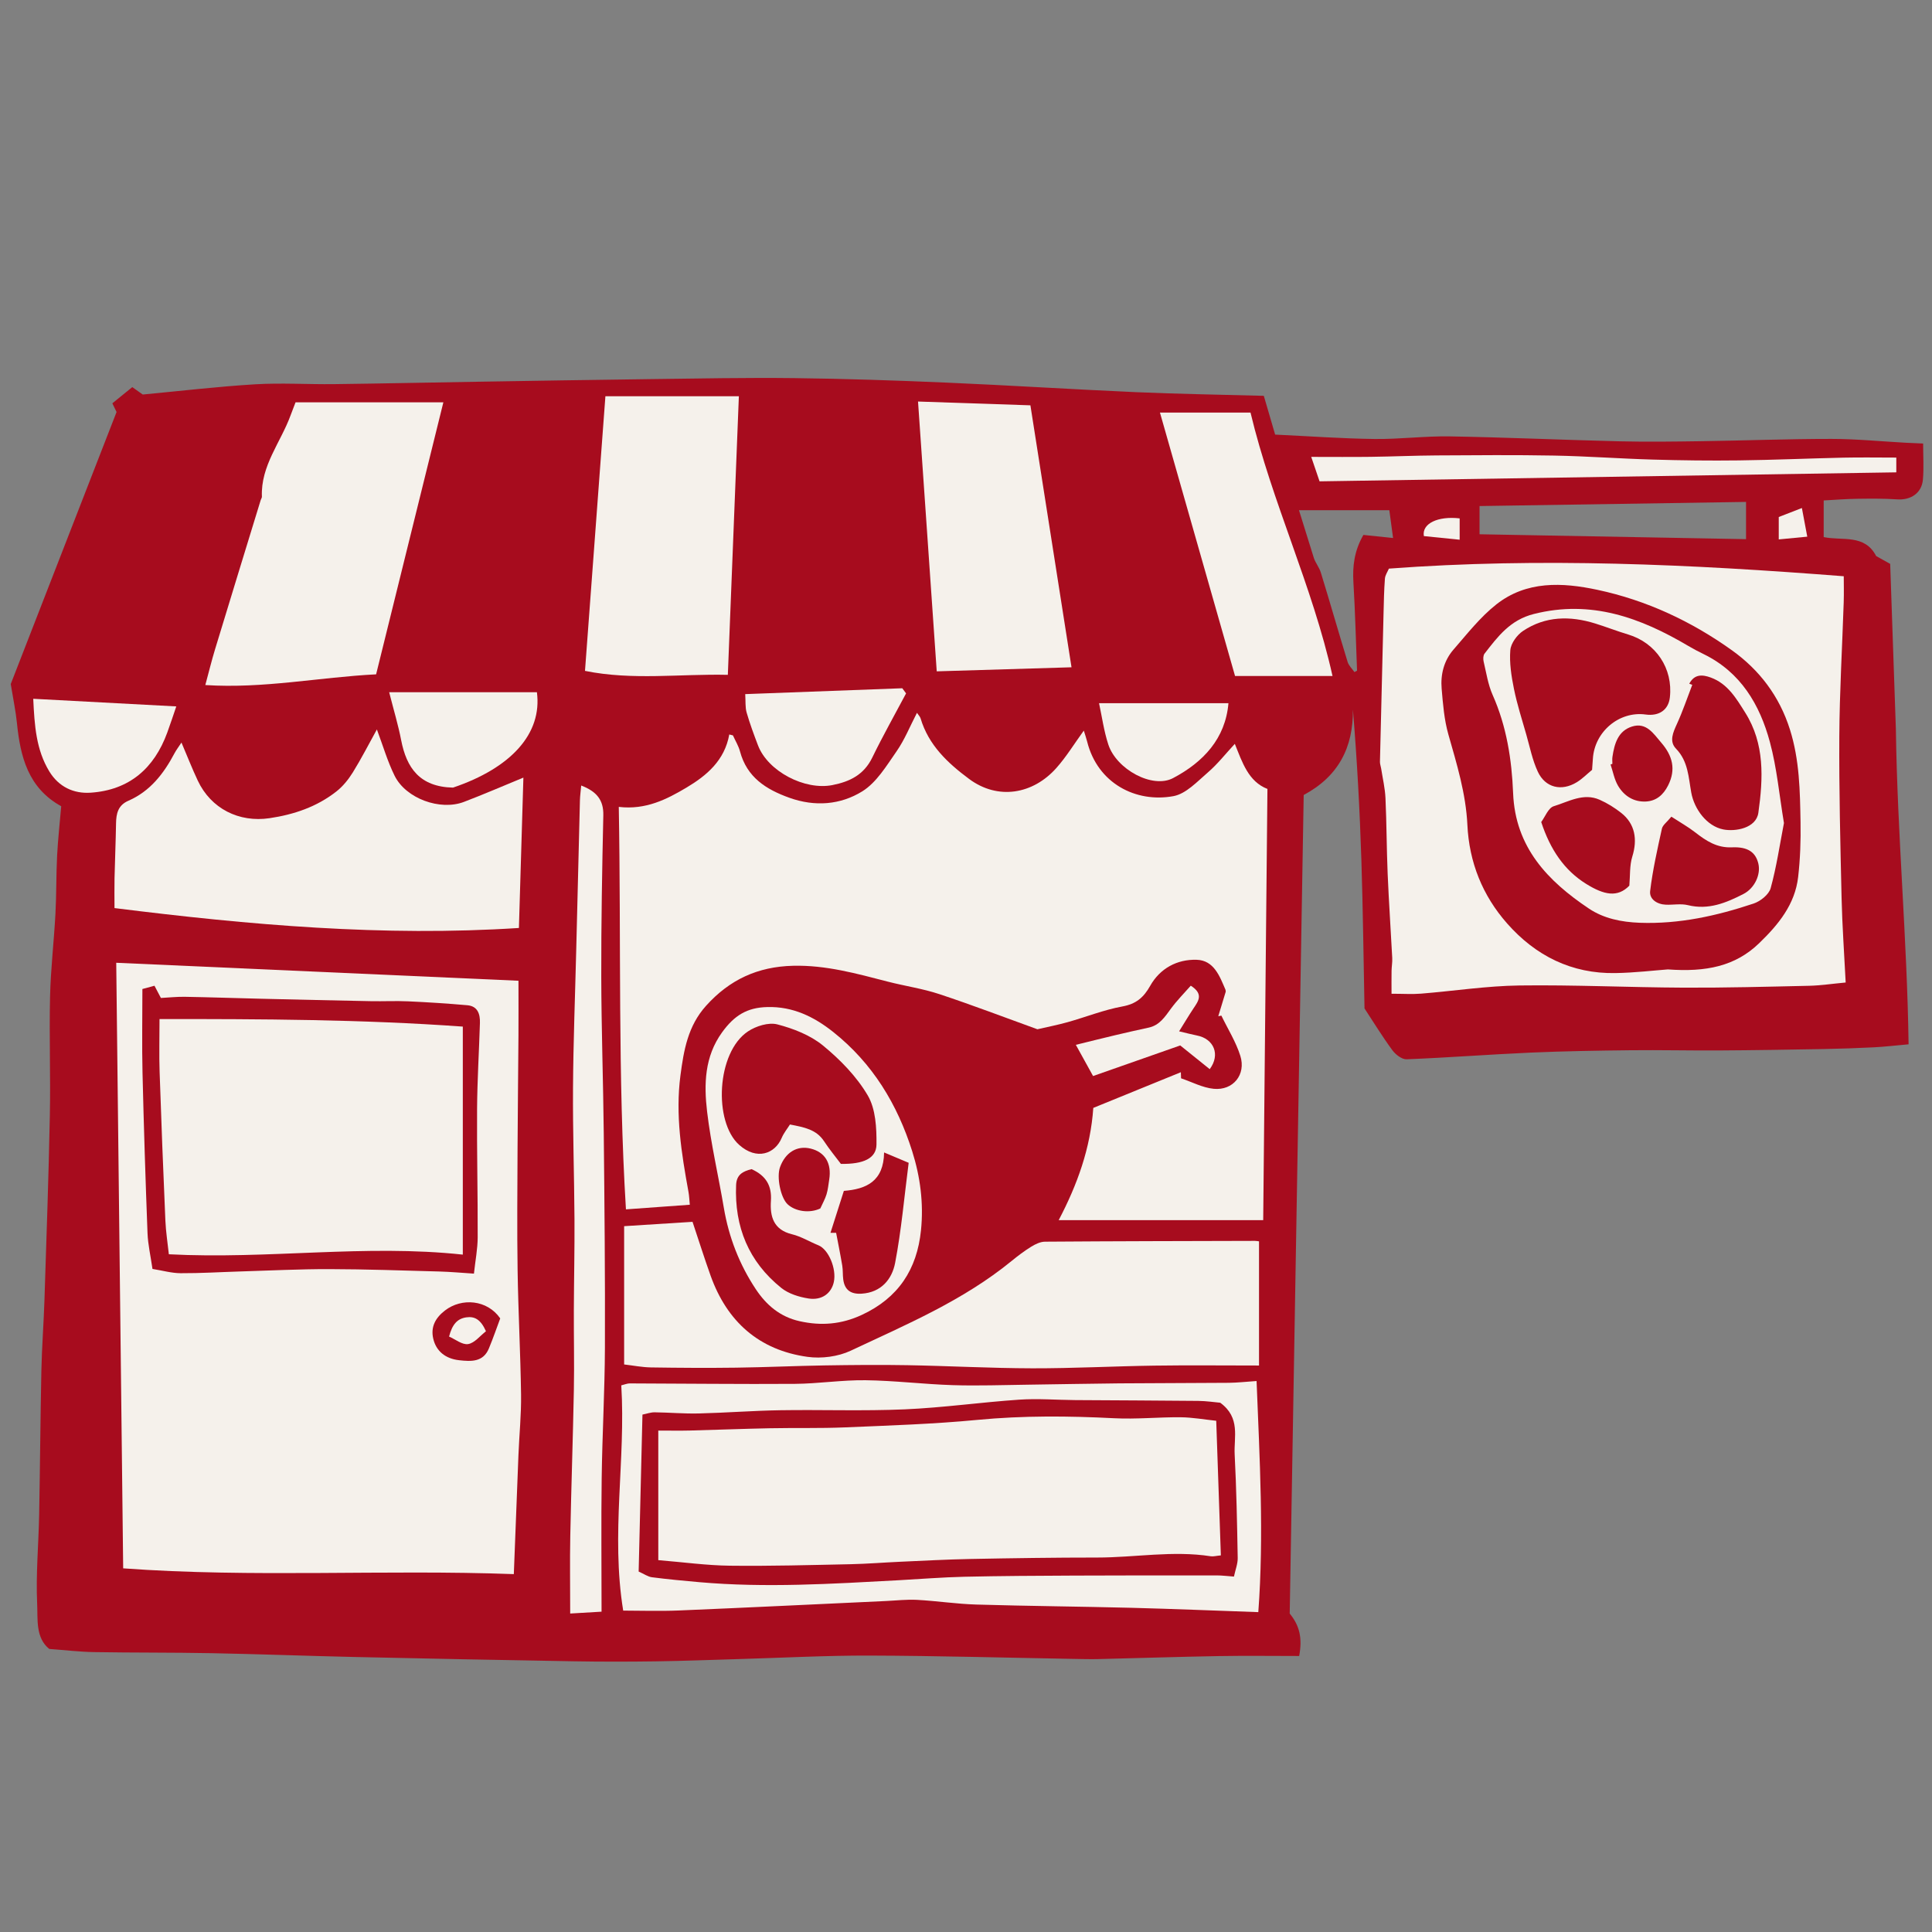 <svg version="1.1" id="svg" xmlns="http://www.w3.org/2000/svg" xmlns:xlink="http://www.w3.org/1999/xlink" x="0px" y="0px"
	 width="200px" height="200px" viewBox="0 0 200 200" enable-background="new 0 0 200 200" xml:space="preserve">
<rect x="0" y="0" width="200" height="200" fill="#808080" stroke="none"/>
<path class="stroke" fill="#a70c1e"  fill-rule="evenodd" clip-rule="evenodd" d="M196.26,75.465c0.151,10.942,1.165,21.731,1.316,32.642
	c-1.438,0.128-2.513,0.257-3.589,0.311c-1.722,0.086-3.447,0.146-5.171,0.178c-3.606,0.065-7.214,0.125-10.822,0.146
	c-3.055,0.019-6.11-0.055-9.166-0.022c-3.456,0.038-6.914,0.093-10.367,0.245c-4.286,0.19-8.566,0.521-12.851,0.692
	c-0.486,0.02-1.143-0.49-1.472-0.937c-1.017-1.379-1.913-2.848-2.885-4.326c-0.101-5.025-0.158-10.217-0.325-15.404
	c-0.166-5.155-0.445-10.308-0.875-15.543c0.043,3.946-1.515,6.937-5.095,8.85c-0.482,28.273-0.966,56.553-1.448,84.74
	c1.027,1.242,1.327,2.551,0.979,4.391c-2.749,0-5.536-0.039-8.321,0.009c-4.137,0.072-8.271,0.212-12.408,0.309
	c-0.884,0.022-1.77-0.003-2.655-0.018c-7.022-0.122-14.045-0.321-21.067-0.343c-4.5-0.014-9,0.231-13.5,0.36
	c-2.894,0.083-5.786,0.198-8.68,0.238c-2.81,0.041-5.621,0.042-8.43-0.006c-7.56-0.128-15.119-0.277-22.678-0.445
	c-4.96-0.111-9.917-0.301-14.877-0.396c-4.05-0.078-8.102-0.042-12.151-0.111c-1.478-0.024-2.953-0.204-4.623-0.327
	c-1.432-1.154-1.178-3.058-1.252-4.661c-0.143-3.081,0.147-6.179,0.207-9.271c0.094-4.966,0.124-9.935,0.229-14.901
	c0.051-2.412,0.238-4.819,0.317-7.23c0.207-6.386,0.432-12.771,0.56-19.159c0.082-4.092-0.073-8.189,0.021-12.28
	c0.065-2.868,0.404-5.728,0.558-8.594c0.108-1.999,0.07-4.006,0.172-6.006c0.087-1.712,0.28-3.419,0.426-5.134
	c-3.431-1.894-4.233-5.132-4.586-8.629c-0.125-1.232-0.385-2.453-0.639-4.021c3.559-9.15,7.232-18.594,10.954-28.162
	c-0.088-0.182-0.239-0.494-0.436-0.9c0.641-0.521,1.28-1.04,2.064-1.676c0.351,0.249,0.741,0.525,1.083,0.767
	c3.882-0.364,7.748-0.823,11.627-1.058c2.714-0.163,5.447,0.016,8.171-0.018c4.884-0.059,9.767-0.165,14.652-0.244
	c5.98-0.097,11.96-0.199,17.941-0.273c5.017-0.062,10.034-0.164,15.051-0.105c5.253,0.061,10.507,0.24,15.756,0.465
	c6.535,0.281,13.065,0.7,19.6,0.988c4.37,0.192,8.745,0.256,13.254,0.38c0.409,1.4,0.805,2.753,1.173,4.014
	c3.559,0.167,6.917,0.412,10.278,0.454c2.601,0.034,5.206-0.313,7.806-0.269c5.871,0.102,11.741,0.369,17.611,0.51
	c2.813,0.068,5.63,0.028,8.444-0.013c4.477-0.065,8.953-0.237,13.43-0.236c2.567,0.001,5.133,0.257,7.699,0.396
	c0.54,0.029,1.081,0.048,1.811,0.081c0,1.288,0.085,2.521-0.022,3.736c-0.123,1.401-1.258,2.142-2.659,2.047
	c-1.391-0.094-2.792-0.079-4.186-0.06c-1.109,0.015-2.218,0.106-3.427,0.17c0,1.231,0,2.463,0,3.793
	c1.931,0.407,4.236-0.345,5.433,1.965c0.399,0.223,0.854,0.475,1.451,0.809C195.865,64.045,196.062,69.756,196.26,75.465z
	 M180.75,51.958c-9.169,0.142-18.306,0.284-27.588,0.428c0,1.203,0,2.083,0,2.921c9.249,0.169,18.351,0.336,27.588,0.506
	C180.75,54.566,180.75,53.379,180.75,51.958z M140.211,69.574c0.09-0.049,0.18-0.098,0.27-0.148
	c-0.119-3.041-0.192-6.085-0.375-9.123c-0.101-1.688,0.082-3.271,1.032-4.928c0.957,0.1,1.953,0.203,3.073,0.32
	c-0.13-0.965-0.249-1.852-0.388-2.88c-3.139,0-6.125,0-9.353,0c0.525,1.689,1.037,3.331,1.549,4.974
	c0.179,0.507,0.553,0.963,0.713,1.483c0.948,3.079,1.832,6.176,2.775,9.256C139.626,68.912,139.972,69.227,140.211,69.574z"/>
<path fill-rule="evenodd" clip-rule="evenodd" fill="#f5f1eb" class="fill" d="M64.056,83.528c2.781,0.33,4.949-0.772,7.008-1.997
	c2.088-1.243,3.947-2.802,4.431-5.499c0.125,0.032,0.252,0.063,0.378,0.095c0.249,0.552,0.577,1.082,0.732,1.66
	c0.717,2.674,2.679,3.928,5.118,4.8c2.652,0.948,5.288,0.726,7.536-0.665c1.477-0.914,2.507-2.644,3.549-4.139
	c0.837-1.2,1.392-2.597,2.115-3.991c0.166,0.247,0.32,0.391,0.373,0.567c0.827,2.775,2.795,4.62,5.027,6.278
	c2.981,2.215,6.606,1.591,9.028-1.131c1.034-1.161,1.855-2.512,2.844-3.874c0.113,0.369,0.248,0.746,0.345,1.133
	c1.083,4.342,5.061,6.365,8.934,5.651c1.304-0.24,2.47-1.515,3.573-2.463c0.994-0.855,1.815-1.91,2.781-2.951
	c0.771,1.909,1.401,3.903,3.376,4.668c-0.146,14.879-0.292,29.625-0.438,44.638c-7.166,0-14.071,0-21.17,0
	c1.933-3.687,3.294-7.449,3.582-11.619c3.033-1.237,6.048-2.465,9.064-3.694c0.006,0.21,0.013,0.421,0.02,0.631
	c1.125,0.378,2.229,0.975,3.381,1.087c2.014,0.196,3.366-1.475,2.755-3.414c-0.456-1.449-1.294-2.778-1.962-4.162
	c-0.107,0.021-0.214,0.042-0.321,0.062c0.254-0.836,0.509-1.673,0.771-2.537c-0.006-0.05,0.004-0.137-0.026-0.207
	c-0.604-1.418-1.201-3.042-2.98-3.099c-2.025-0.065-3.801,0.896-4.811,2.693c-0.692,1.229-1.466,1.881-2.895,2.142
	c-1.912,0.35-3.75,1.089-5.633,1.617c-1.057,0.297-2.138,0.507-3.149,0.741c-3.363-1.215-6.727-2.504-10.143-3.635
	c-1.735-0.576-3.572-0.838-5.349-1.297c-3.223-0.832-6.41-1.725-9.808-1.641c-3.649,0.09-6.566,1.433-9.009,4.152
	c-1.88,2.094-2.301,4.608-2.642,7.193c-0.538,4.07,0.102,8.068,0.829,12.058c0.077,0.421,0.091,0.854,0.138,1.335
	c-2.224,0.161-4.331,0.313-6.611,0.478C63.949,111.321,64.307,97.495,64.056,83.528z"/>
<path fill-rule="evenodd" clip-rule="evenodd" fill="#f5f1eb" class="fill" d="M53.672,101.527c0,2.104,0.01,3.862-0.001,5.622
	c-0.026,3.926-0.077,7.853-0.094,11.78c-0.017,4.203-0.059,8.406,0.006,12.608c0.065,4.277,0.298,8.552,0.357,12.83
	c0.029,2.079-0.186,4.16-0.27,6.242c-0.167,4.107-0.32,8.215-0.479,12.344c-13.482-0.497-26.982,0.385-40.439-0.598
	c-0.241-21.011-0.479-41.813-0.719-62.689C25.921,100.287,39.698,100.902,53.672,101.527z M49.062,131.845
	c0.147-1.368,0.384-2.56,0.388-3.753c0.015-4.436-0.093-8.872-0.063-13.307c0.02-2.961,0.204-5.92,0.295-8.881
	c0.029-0.922-0.225-1.747-1.301-1.842c-2.041-0.181-4.088-0.312-6.134-0.405c-1.283-0.059-2.57,0.01-3.854-0.016
	c-3.808-0.074-7.615-0.162-11.422-0.253c-2.61-0.063-5.218-0.153-7.828-0.199c-0.828-0.015-1.657,0.077-2.486,0.12
	c-0.232-0.441-0.413-0.785-0.665-1.266c-0.485,0.131-0.952,0.258-1.251,0.339c0,3.021-0.055,5.842,0.012,8.661
	c0.131,5.538,0.308,11.075,0.518,16.61c0.046,1.187,0.321,2.363,0.514,3.707c1.053,0.168,1.985,0.438,2.918,0.442
	c2.046,0.011,4.092-0.118,6.138-0.18c3.081-0.092,6.162-0.249,9.243-0.243c3.802,0.008,7.604,0.144,11.405,0.247
	C46.667,131.659,47.845,131.768,49.062,131.845z M51.783,136.48c-1.341-1.942-3.991-2.156-5.723-0.816
	c-0.968,0.75-1.501,1.681-1.208,2.926c0.297,1.266,1.247,2.064,2.685,2.221c1.214,0.133,2.476,0.217,3.07-1.214
	C51.063,138.497,51.451,137.367,51.783,136.48z"/>
<path fill-rule="evenodd" clip-rule="evenodd" fill="#f5f1eb" class="fill" d="M191.064,101.709c-1.41,0.13-2.596,0.312-3.785,0.339
	c-4.333,0.097-8.669,0.213-13.003,0.193c-5.662-0.026-11.326-0.3-16.986-0.225c-3.395,0.046-6.783,0.572-10.176,0.845
	c-0.916,0.074-1.843,0.011-3.063,0.011c0-0.782-0.009-1.579,0.003-2.375c0.007-0.44,0.093-0.882,0.07-1.319
	c-0.15-2.913-0.352-5.823-0.475-8.737c-0.11-2.605-0.105-5.214-0.225-7.818c-0.046-1.026-0.289-2.042-0.447-3.062
	c-0.036-0.237-0.131-0.472-0.125-0.707c0.117-5.121,0.243-10.243,0.372-15.363c0.03-1.197,0.05-2.396,0.142-3.588
	c0.029-0.372,0.282-0.726,0.412-1.04c15.69-1.173,31.253-0.445,47.087,0.79c0,0.743,0.027,1.723-0.005,2.702
	c-0.151,4.616-0.427,9.232-0.454,13.849c-0.033,5.584,0.105,11.17,0.234,16.753C190.707,95.836,190.914,98.71,191.064,101.709z
	 M172.654,100.353c3.955,0.288,6.977-0.322,9.448-2.708c1.986-1.917,3.716-4.011,4.042-6.863c0.213-1.867,0.28-3.764,0.247-5.644
	c-0.057-3.238-0.097-6.456-1.101-9.629c-1.095-3.462-3.165-6.16-5.996-8.187c-4.198-3.004-8.855-5.185-13.937-6.265
	c-3.638-0.774-7.334-0.948-10.453,1.508c-1.671,1.316-3.023,3.056-4.436,4.677c-0.99,1.136-1.355,2.571-1.229,4.053
	c0.135,1.584,0.262,3.202,0.692,4.72c0.878,3.085,1.818,6.141,1.972,9.375c0.185,3.88,1.567,7.319,4.119,10.212
	c2.95,3.343,6.676,5.213,11.209,5.131C169.26,100.698,171.285,100.454,172.654,100.353z"/>
<path fill-rule="evenodd" clip-rule="evenodd" fill="#f5f1eb" class="fill" d="M130.333,128.504c0,4.238,0,8.36,0,12.854
	c-3.787,0-7.307-0.041-10.825,0.011c-4.21,0.06-8.42,0.287-12.631,0.278c-4.324-0.009-8.647-0.248-12.972-0.324
	c-2.847-0.05-5.696-0.021-8.543,0.024c-3.055,0.049-6.11,0.194-9.165,0.233c-2.936,0.039-5.871,0.02-8.806-0.025
	c-0.91-0.014-1.816-0.195-2.781-0.307c0-4.833,0-9.501,0-14.316c2.533-0.16,4.8-0.304,7.08-0.449c0.655,1.959,1.23,3.78,1.872,5.577
	c1.7,4.754,5.013,7.705,10.033,8.401c1.443,0.2,3.154-0.019,4.465-0.635c5.755-2.707,11.651-5.196,16.646-9.28
	c0.652-0.533,1.329-1.046,2.044-1.489c0.424-0.262,0.944-0.515,1.423-0.519c7.247-0.053,14.495-0.065,21.742-0.083
	C130.075,128.455,130.234,128.492,130.333,128.504z"/>
<path fill-rule="evenodd" clip-rule="evenodd" fill="#f5f1eb" class="fill" d="M18.785,76.87c0.588,1.379,1.095,2.676,1.686,3.933
	c1.37,2.917,4.275,4.363,7.43,3.896c2.542-0.376,4.894-1.179,6.917-2.763c0.677-0.529,1.254-1.249,1.711-1.984
	c0.879-1.42,1.641-2.913,2.486-4.44c0.632,1.682,1.099,3.304,1.835,4.793c1.166,2.356,4.701,3.648,7.172,2.709
	c2.05-0.779,4.063-1.656,6.16-2.517c-0.152,5.133-0.311,10.445-0.464,15.567c-14.021,0.909-27.877-0.307-41.864-2.06
	c0-1.118-0.019-2.105,0.003-3.092c0.042-1.891,0.125-3.782,0.156-5.674c0.016-1.021,0.208-1.879,1.275-2.344
	c2.25-0.979,3.657-2.801,4.77-4.903C18.258,77.615,18.521,77.273,18.785,76.87z"/>
<path fill-rule="evenodd" clip-rule="evenodd" fill="#f5f1eb" class="fill" d="M45.897,41.648c-2.346,9.485-4.643,18.777-6.962,28.159
	c-5.901,0.297-11.642,1.5-17.681,1.109c0.377-1.394,0.657-2.546,1.001-3.677c1.568-5.164,3.155-10.322,4.736-15.481
	c0.035-0.115,0.126-0.229,0.121-0.34c-0.133-3.211,1.958-5.637,2.976-8.442c0.137-0.375,0.285-0.746,0.506-1.327
	C35.512,41.648,40.509,41.648,45.897,41.648z"/>
<path fill-rule="evenodd" clip-rule="evenodd" fill="#f5f1eb" class="fill" d="M64.513,166.729c-1.289-7.945,0.276-15.592-0.198-23.318
	c0.354-0.084,0.614-0.202,0.874-0.201c5.694,0.015,11.389,0.087,17.083,0.047c2.446-0.018,4.893-0.408,7.336-0.376
	c3.006,0.039,6.006,0.413,9.015,0.508c2.603,0.083,5.212-0.015,7.818-0.047c3.136-0.04,6.272-0.11,9.408-0.137
	c3.782-0.033,7.563-0.023,11.344-0.057c0.907-0.008,1.812-0.114,2.887-0.186c0.318,8.067,0.772,15.971,0.179,23.925
	c-4.461-0.154-8.769-0.336-13.077-0.447c-5.374-0.137-10.75-0.18-16.124-0.338c-2.043-0.061-4.079-0.375-6.122-0.485
	c-1.074-0.058-2.16,0.07-3.24,0.12c-7.144,0.33-14.284,0.681-21.428,0.979C68.274,166.799,66.274,166.729,64.513,166.729z
	 M126.319,145.21c-0.6-0.053-1.44-0.181-2.282-0.19c-4.245-0.044-8.49-0.053-12.735-0.083c-1.925-0.014-3.86-0.176-5.774-0.046
	c-3.964,0.269-7.912,0.833-11.877,1.005c-4.287,0.187-8.587,0.024-12.881,0.091c-2.807,0.044-5.611,0.266-8.419,0.333
	c-1.526,0.038-3.055-0.1-4.583-0.118c-0.403-0.004-0.807,0.147-1.261,0.236c-0.133,5.48-0.262,10.809-0.394,16.25
	c0.562,0.248,0.954,0.534,1.377,0.589c1.628,0.21,3.263,0.364,4.898,0.508c6.87,0.604,13.73,0.175,20.59-0.197
	c2.283-0.124,4.564-0.311,6.849-0.363c3.772-0.086,7.548-0.104,11.322-0.121c4.935-0.023,9.869-0.02,14.803-0.018
	c0.543,0,1.085,0.071,1.786,0.121c0.15-0.709,0.399-1.32,0.389-1.927c-0.063-3.574-0.131-7.149-0.315-10.719
	C127.719,148.776,128.441,146.765,126.319,145.21z"/>
<path fill-rule="evenodd" clip-rule="evenodd" fill="#f5f1eb" class="fill" d="M60.558,69.45c0.705-9.482,1.403-18.888,2.113-28.431
	c4.797,0,9.31,0,13.816,0c-0.383,9.666-0.759,19.197-1.141,28.84C70.359,69.746,65.49,70.448,60.558,69.45z"/>
<path fill-rule="evenodd" clip-rule="evenodd" fill="#f5f1eb" class="fill" d="M110.923,69.077c-4.829,0.146-9.344,0.282-13.953,0.42
	c-0.652-9.405-1.29-18.612-1.936-27.93c4.107,0.139,7.903,0.267,11.633,0.392C108.092,51.038,109.503,60.031,110.923,69.077z"/>
<path fill-rule="evenodd" clip-rule="evenodd" fill="#f5f1eb" class="fill" d="M120.078,42.712c3.248,0,6.238,0,9.375,0
	c2.231,9.331,6.414,17.939,8.488,27.265c-3.417,0-6.616,0-10.09,0C125.263,60.896,122.684,51.849,120.078,42.712z"/>
<path fill-rule="evenodd" clip-rule="evenodd" fill="#f5f1eb" class="fill" d="M60.167,81.316c1.591,0.614,2.323,1.493,2.288,3.08
	c-0.123,5.569-0.224,11.141-0.212,16.711c0.012,5.415,0.202,10.829,0.258,16.244c0.074,7.384,0.148,14.767,0.12,22.151
	c-0.018,4.499-0.274,8.995-0.335,13.494c-0.061,4.522-0.013,9.046-0.013,13.844c-0.986,0.058-1.975,0.116-3.247,0.192
	c0-2.816-0.042-5.433,0.009-8.046c0.099-5.039,0.276-10.076,0.371-15.115c0.052-2.749-0.013-5.5-0.002-8.25
	c0.012-3.14,0.084-6.281,0.066-9.421c-0.027-4.527-0.182-9.053-0.152-13.579c0.029-4.741,0.215-9.481,0.331-14.223
	c0.127-5.181,0.252-10.362,0.385-15.544C60.046,82.385,60.113,81.917,60.167,81.316z"/>
<path fill-rule="evenodd" clip-rule="evenodd" fill="#f5f1eb" class="fill" d="M79.434,104.25c2.633-0.071,4.824,0.991,6.836,2.593
	c4.062,3.236,6.625,7.468,8.164,12.344c0.833,2.64,1.19,5.375,0.907,8.162c-0.411,4.066-2.351,7.018-6.134,8.772
	c-2.108,0.978-4.194,1.148-6.428,0.65c-2.022-0.45-3.448-1.671-4.537-3.312c-1.702-2.565-2.798-5.383-3.312-8.434
	c-0.56-3.319-1.337-6.61-1.731-9.946c-0.335-2.835-0.271-5.696,1.551-8.212C76.004,105.131,77.324,104.298,79.434,104.25z
	 M87.048,120.485c2.348,0.039,3.67-0.575,3.685-2.006c0.017-1.71-0.08-3.678-0.903-5.079c-1.153-1.964-2.856-3.709-4.636-5.168
	c-1.311-1.073-3.062-1.757-4.727-2.188c-0.903-0.233-2.205,0.172-3.036,0.726c-3.271,2.179-3.584,9.366-0.91,11.75
	c1.82,1.623,3.699,0.925,4.395-0.714c0.221-0.522,0.597-0.978,0.86-1.398c1.477,0.285,2.729,0.514,3.525,1.726
	C85.861,118.985,86.515,119.773,87.048,120.485z M85.971,127.621c0.195,0.001,0.39,0.002,0.585,0.003
	c0.214,1.132,0.445,2.259,0.634,3.394c0.078,0.469,0.039,0.958,0.102,1.431c0.145,1.095,0.783,1.542,1.905,1.472
	c2.027-0.127,3.143-1.501,3.465-3.179c0.65-3.396,0.949-6.858,1.403-10.369c-0.924-0.39-1.573-0.662-2.544-1.071
	c-0.044,2.995-1.839,3.796-4.165,3.978C86.879,124.777,86.425,126.199,85.971,127.621z M77.803,121.03
	c-0.901,0.226-1.555,0.556-1.602,1.648c-0.181,4.324,1.3,7.929,4.671,10.642c0.757,0.61,1.847,0.948,2.833,1.101
	c1.389,0.215,2.367-0.551,2.614-1.716c0.292-1.381-0.555-3.369-1.592-3.789c-0.919-0.373-1.791-0.915-2.742-1.146
	c-1.911-0.464-2.289-1.837-2.181-3.452C79.91,122.744,79.301,121.707,77.803,121.03z M84.918,125.1
	c0.235-0.521,0.494-0.974,0.643-1.461c0.151-0.494,0.198-1.019,0.279-1.533c0.267-1.686-0.436-2.847-1.938-3.208
	c-1.392-0.335-2.593,0.395-3.151,1.915c-0.379,1.034,0.058,3.181,0.784,3.855C82.34,125.417,83.812,125.623,84.918,125.1z"/>
<path fill-rule="evenodd" clip-rule="evenodd" fill="#f5f1eb" class="fill" d="M93.797,71.779c-1.172,2.211-2.405,4.393-3.498,6.642
	c-0.864,1.776-2.301,2.491-4.133,2.852c-2.847,0.561-6.669-1.411-7.7-4.117c-0.426-1.121-0.845-2.247-1.176-3.398
	c-0.156-0.546-0.095-1.154-0.144-1.903c5.538-0.207,10.898-0.407,16.258-0.607C93.534,71.424,93.666,71.603,93.797,71.779z"/>
<path fill-rule="evenodd" clip-rule="evenodd" fill="#f5f1eb" class="fill" d="M196.305,47.369c0,0.825,0,1.248,0,1.528
	c-19.875,0.31-39.658,0.618-59.705,0.931c-0.226-0.663-0.532-1.562-0.862-2.531c2.239,0,4.2,0.021,6.161-0.006
	c2.275-0.029,4.55-0.132,6.825-0.146c4.057-0.023,8.115-0.06,12.171,0.016c3.403,0.063,6.803,0.318,10.206,0.415
	c2.965,0.085,5.935,0.121,8.901,0.084c3.614-0.045,7.227-0.205,10.841-0.285C192.631,47.336,194.419,47.369,196.305,47.369z"/>
<path fill-rule="evenodd" clip-rule="evenodd" fill="#f5f1eb" class="fill" d="M40.287,71.658c5.264,0,10.286,0,15.294,0
	c0.563,4.288-2.672,7.84-8.685,9.875c-3.448-0.074-4.812-2.043-5.368-4.912C41.228,75.063,40.763,73.538,40.287,71.658z"/>
<path fill-rule="evenodd" clip-rule="evenodd" fill="#f5f1eb" class="fill" d="M3.442,72.338c4.984,0.266,9.81,0.522,14.808,0.789
	c-0.285,0.828-0.595,1.782-0.941,2.725c-1.357,3.702-3.932,5.936-7.922,6.207c-1.763,0.12-3.308-0.603-4.281-2.199
	C3.74,77.618,3.57,75.108,3.442,72.338z"/>
<path fill-rule="evenodd" clip-rule="evenodd" fill="#f5f1eb" class="fill" d="M113.772,72.794c4.668,0,9.016,0,13.397,0
	c-0.312,3.673-2.613,6.106-5.732,7.754c-2.133,1.127-5.857-0.898-6.704-3.474C114.271,75.667,114.074,74.174,113.772,72.794z"/>
<path fill-rule="evenodd" clip-rule="evenodd" fill="#f5f1eb" class="fill" d="M122.178,108.224c-3.145,1.104-6.108,2.144-9.024,3.167
	c-0.576-1.042-1.109-2.008-1.783-3.23c1.302-0.32,2.656-0.66,4.014-0.983c1.171-0.277,2.345-0.546,3.522-0.798
	c1.132-0.242,1.682-1.115,2.308-1.965c0.625-0.85,1.377-1.606,2.053-2.377c1.365,0.869,0.78,1.604,0.273,2.363
	c-0.462,0.694-0.887,1.412-1.481,2.362c0.877,0.207,1.36,0.336,1.85,0.432c1.727,0.336,2.457,1.955,1.32,3.484
	C124.179,109.835,123.127,108.988,122.178,108.224z"/>
<path fill-rule="evenodd" clip-rule="evenodd" fill="#f5f1eb" class="fill" d="M184.136,55.839c0-0.853,0-1.516,0-2.319
	c0.754-0.293,1.52-0.59,2.395-0.93c0.188,1,0.351,1.871,0.557,2.966C186.052,55.656,185.141,55.743,184.136,55.839z"/>
<path fill-rule="evenodd" clip-rule="evenodd" fill="#f5f1eb" class="fill" d="M151.104,55.872c-1.32-0.134-2.527-0.257-3.706-0.376
	c-0.224-1.292,1.442-2.095,3.706-1.833C151.104,54.296,151.104,54.943,151.104,55.872z"/>
<path fill-rule="evenodd" clip-rule="evenodd" fill="#f5f1eb" class="fill" d="M16.513,105.491c10.536-0.001,20.877,0.028,31.397,0.782
	c0,7.928,0,15.685,0,23.605c-10.124-1.091-20.12,0.502-30.431-0.036c-0.124-1.168-0.31-2.332-0.36-3.501
	c-0.224-5.134-0.424-10.268-0.597-15.404C16.463,109.184,16.513,107.426,16.513,105.491z"/>
<path fill-rule="evenodd" clip-rule="evenodd" fill="#f5f1eb" class="fill" d="M50.307,137.81c-0.61,0.471-1.175,1.218-1.844,1.328
	c-0.605,0.101-1.326-0.496-1.975-0.776c0.324-1.256,0.848-1.856,1.785-1.99C49.116,136.252,49.756,136.568,50.307,137.81z"/>
<path fill-rule="evenodd" clip-rule="evenodd" fill="#f5f1eb" class="fill" d="M184.674,85.201c-0.435,2.243-0.767,4.532-1.376,6.743
	c-0.181,0.655-1.056,1.355-1.762,1.59c-3.812,1.273-7.701,2.139-11.779,1.992c-1.909-0.069-3.738-0.443-5.265-1.465
	c-4.266-2.855-7.632-6.339-7.855-11.951c-0.14-3.483-0.674-6.922-2.12-10.171c-0.48-1.08-0.656-2.297-0.933-3.461
	c-0.059-0.255-0.05-0.627,0.095-0.814c1.372-1.765,2.646-3.487,5.105-4.105c5.93-1.494,11.043,0.382,15.997,3.313
	c0.515,0.305,1.048,0.583,1.586,0.845c3.83,1.871,5.806,5.219,6.853,9.104C183.943,79.5,184.19,82.308,184.674,85.201z
	 M164.811,79.696c0.036-0.494,0.063-0.813,0.082-1.133c0.163-2.817,2.726-4.972,5.464-4.596c1.398,0.192,2.359-0.484,2.506-1.761
	c0.343-3.004-1.436-5.662-4.33-6.528c-1.148-0.343-2.267-0.785-3.412-1.139c-2.589-0.802-5.141-0.767-7.45,0.771
	c-0.628,0.418-1.266,1.288-1.323,1.996c-0.106,1.321,0.109,2.696,0.377,4.011c0.323,1.595,0.827,3.154,1.276,4.724
	c0.37,1.292,0.631,2.639,1.193,3.844c0.775,1.665,2.453,2.058,4.034,1.092C163.799,80.628,164.282,80.131,164.811,79.696z
	 M174.873,70.779c0.103,0.039,0.207,0.077,0.309,0.115c-0.521,1.35-0.984,2.726-1.584,4.041c-0.403,0.884-0.83,1.811-0.096,2.57
	c1.262,1.3,1.292,2.977,1.576,4.543c0.312,1.715,1.611,3.478,3.317,3.815c1.245,0.246,3.406-0.121,3.631-1.731
	c0.499-3.575,0.672-7.137-1.364-10.365c-0.913-1.448-1.797-2.98-3.553-3.625C176.214,69.812,175.396,69.779,174.873,70.779z
	 M173.02,84.542c-0.463,0.569-0.898,0.867-0.981,1.244c-0.47,2.139-0.957,4.284-1.216,6.453c-0.101,0.842,0.711,1.379,1.628,1.415
	c0.763,0.029,1.563-0.13,2.285,0.048c2.12,0.522,3.948-0.237,5.738-1.154c1.173-0.6,1.812-2.02,1.553-3.131
	c-0.277-1.186-1.078-1.775-2.739-1.701c-1.547,0.069-2.662-0.664-3.79-1.542C174.761,85.6,173.938,85.14,173.02,84.542z
	 M159.546,85.095c0.941,2.859,2.391,5.006,4.674,6.418c1.837,1.137,3.229,1.422,4.448,0.172c0.093-1.041,0.017-2.085,0.308-3.017
	c0.554-1.781,0.28-3.387-1.139-4.509c-0.684-0.541-1.449-1.017-2.245-1.369c-1.68-0.745-3.22,0.205-4.744,0.668
	C160.282,83.629,159.948,84.56,159.546,85.095z M166.913,79.075c-0.062,0.021-0.125,0.042-0.188,0.064
	c0.25,0.741,0.388,1.549,0.778,2.208c0.62,1.046,1.615,1.687,2.874,1.626c1.082-0.053,1.812-0.686,2.307-1.671
	c0.839-1.667,0.446-3.078-0.706-4.415c-0.813-0.945-1.543-2.141-3.027-1.678c-1.457,0.455-1.83,1.787-2.032,3.142
	C166.883,78.588,166.913,78.834,166.913,79.075z"/>
<path fill-rule="evenodd" clip-rule="evenodd" fill="#f5f1eb" class="fill" d="M68.146,148.093c1.273,0,2.264,0.021,3.253-0.004
	c2.763-0.071,5.525-0.182,8.289-0.237c2.599-0.052,5.202,0.019,7.797-0.091c4.564-0.194,9.137-0.339,13.682-0.774
	c4.739-0.454,9.453-0.413,14.192-0.171c2.279,0.116,4.574-0.123,6.861-0.102c1.216,0.011,2.429,0.233,3.684,0.364
	c0.164,4.783,0.321,9.335,0.479,13.935c-0.503,0.048-0.784,0.132-1.045,0.091c-3.932-0.612-7.848,0.133-11.773,0.132
	c-4.375-0.001-8.749,0.065-13.122,0.149c-2.411,0.045-4.821,0.18-7.231,0.286c-1.72,0.077-3.438,0.219-5.158,0.255
	c-4.166,0.086-8.333,0.206-12.499,0.155c-2.398-0.028-4.795-0.362-7.408-0.576C68.146,157.059,68.146,152.646,68.146,148.093z"/>
</svg>
